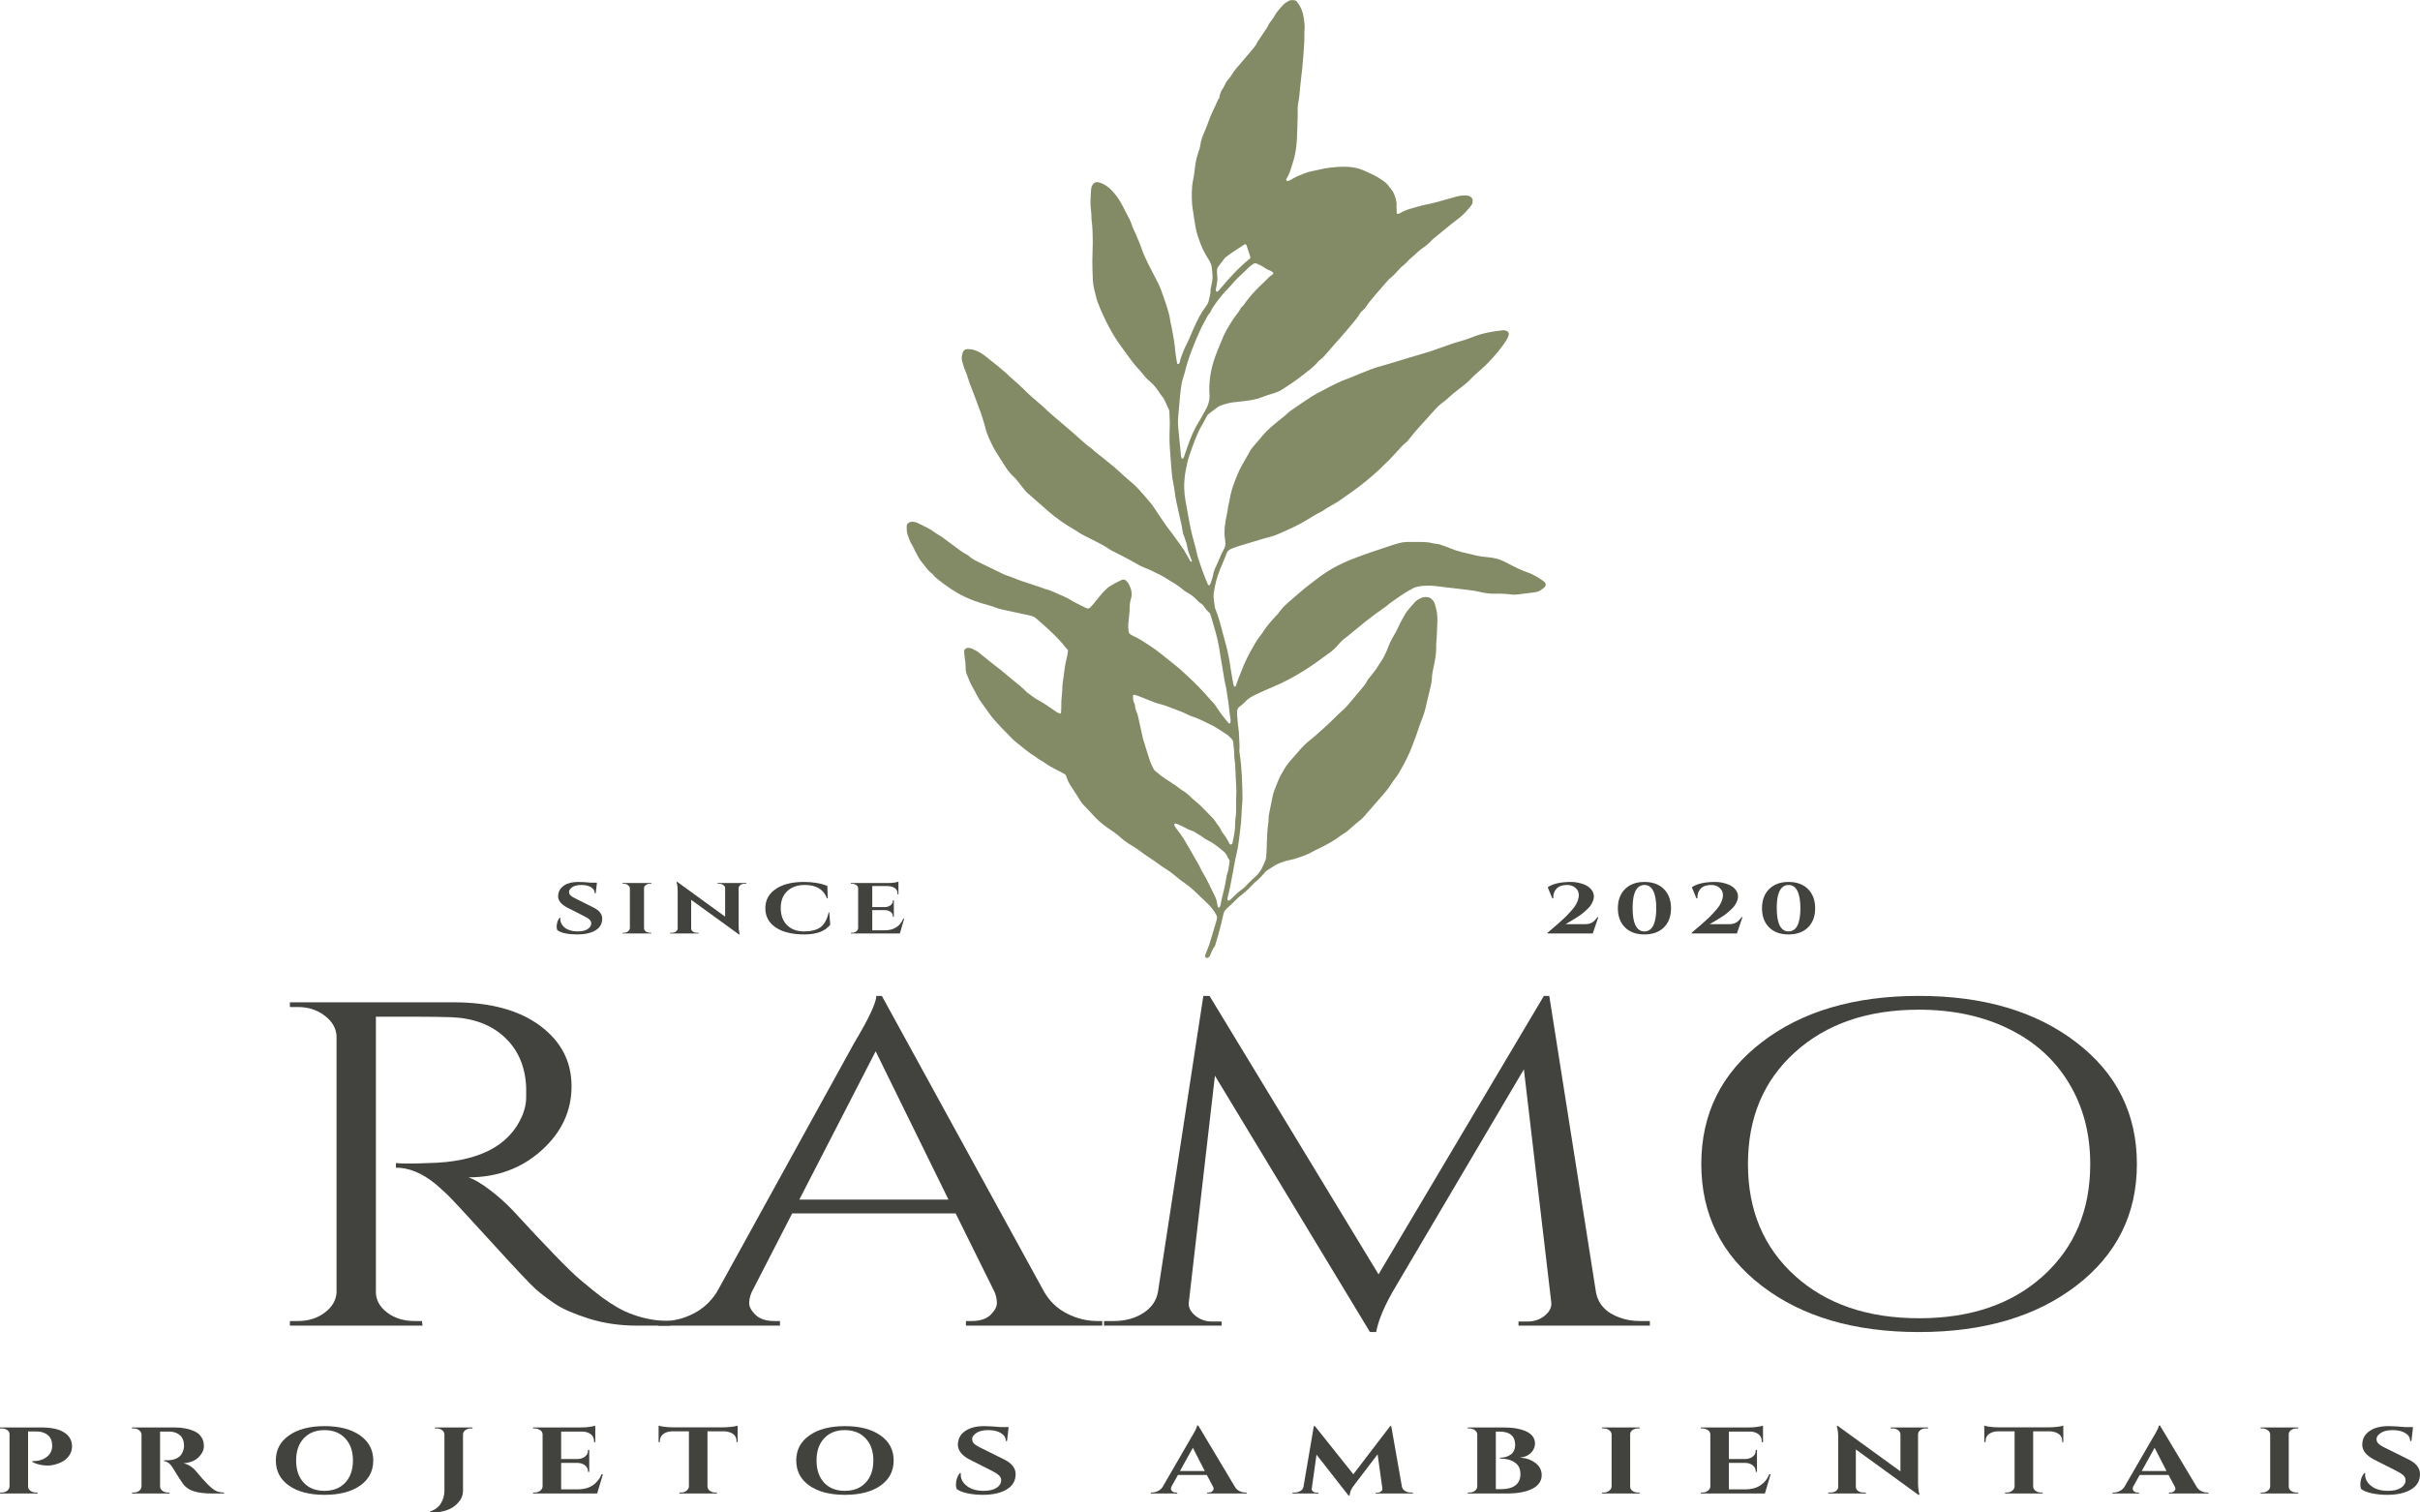 <svg width="320" height="200" viewBox="0 0 320 200" fill="none" xmlns="http://www.w3.org/2000/svg">
<path d="M54.846 134.442H49.705V170.829C49.705 171.897 50.198 172.809 51.195 173.564C52.186 174.312 53.403 174.684 54.846 174.684H55.79L55.874 175.292H38.332V174.684H39.382C40.766 174.684 41.947 174.316 42.928 173.58C43.919 172.845 44.444 171.949 44.501 170.893V137.001C44.444 135.945 43.919 135.046 42.928 134.298C41.947 133.542 40.766 133.162 39.382 133.162H38.332V132.538H59.966C64.818 132.538 68.632 133.57 71.401 135.625C74.182 137.685 75.577 140.356 75.577 143.639C75.577 146.914 74.255 149.741 71.611 152.116C68.967 154.495 65.746 155.683 61.959 155.683C62.767 155.97 63.722 156.538 64.813 157.378C65.904 158.21 66.874 159.073 67.729 159.969C72.33 164.971 75.325 168.054 76.71 169.214C78.095 170.378 79.081 171.173 79.669 171.597C80.256 172.025 80.891 172.441 81.578 172.845C82.276 173.253 82.974 173.576 83.676 173.82C85.229 174.396 86.887 174.684 88.649 174.684V175.292H84.243C81.945 175.292 79.805 174.98 77.822 174.348C75.85 173.72 74.365 173.069 73.374 172.397C72.393 171.725 71.538 171.077 70.814 170.446C70.1 169.806 68.112 167.694 64.855 164.112C61.592 160.529 59.698 158.49 59.168 157.986C58.633 157.474 58.077 156.974 57.49 156.482C55.769 155.099 54.054 154.403 52.349 154.403V153.795C52.779 153.839 53.34 153.859 54.028 153.859C54.725 153.859 55.586 153.839 56.608 153.795C63.223 153.679 67.383 151.564 69.093 147.445C69.413 146.638 69.576 145.874 69.576 145.158C69.576 144.446 69.576 143.987 69.576 143.783C69.46 141.056 68.527 138.856 66.764 137.193C65.002 135.521 62.631 134.626 59.651 134.506C58.361 134.466 56.761 134.442 54.846 134.442Z" fill="#42433E"/>
<path d="M145.123 174.684H145.753V175.292H127.728V174.684H128.463C129.58 174.684 130.42 174.412 130.981 173.868C131.537 173.317 131.82 172.793 131.82 172.301C131.82 171.813 131.715 171.321 131.505 170.829L126.365 160.449H104.752L99.381 170.893C99.171 171.385 99.066 171.865 99.066 172.333C99.066 172.805 99.344 173.317 99.905 173.868C100.461 174.412 101.301 174.684 102.423 174.684H103.137V175.292H87.043V174.684H87.756C89.099 174.684 90.405 174.36 91.68 173.708C92.965 173.061 94.009 172.101 94.806 170.829L112.915 137.977C114.887 134.682 115.873 132.586 115.873 131.691H116.608L138.073 170.829C138.813 172.101 139.825 173.061 141.116 173.708C142.401 174.36 143.738 174.684 145.123 174.684ZM105.696 158.626H125.42L115.789 139.016L105.696 158.626Z" fill="#42433E"/>
<path d="M216.886 174.684H218.166V175.292H200.792V174.748H201.988C202.896 174.748 203.672 174.476 204.317 173.932C204.957 173.381 205.225 172.773 205.115 172.109L201.506 141.399L184.677 169.918C183.177 172.405 182.275 174.476 181.971 176.14H181.152L160.652 142.247L157.211 172.109C157.095 172.773 157.363 173.381 158.008 173.932C158.648 174.476 159.398 174.748 160.253 174.748H161.533V175.292H145.985V174.684H147.265C148.76 174.684 150.056 174.34 151.147 173.644C152.248 172.953 152.909 172.013 153.119 170.829L159.12 131.691H159.938L182.285 168.51L204.149 131.691H204.863L211.032 170.829C211.31 172.461 212.38 173.604 214.242 174.252C215.04 174.54 215.921 174.684 216.886 174.684Z" fill="#42433E"/>
<path d="M232.94 137.833C238.254 133.738 245.183 131.691 253.734 131.691C262.279 131.691 269.219 133.738 274.549 137.833C279.889 141.919 282.564 147.281 282.564 153.923C282.564 160.557 279.889 165.919 274.549 170.014C269.219 174.1 262.279 176.14 253.734 176.14C245.183 176.14 238.254 174.1 232.94 170.014C227.621 165.919 224.966 160.557 224.966 153.923C224.966 147.281 227.621 141.919 232.94 137.833ZM237.346 168.702C241.485 172.445 246.962 174.316 253.776 174.316C260.585 174.316 266.056 172.445 270.184 168.702C274.323 164.951 276.395 160.025 276.395 153.923C276.395 149.893 275.456 146.334 273.584 143.239C271.721 140.136 269.072 137.745 265.631 136.057C262.19 134.362 258.224 133.514 253.734 133.514C246.946 133.514 241.485 135.394 237.346 139.144C233.202 142.887 231.135 147.813 231.135 153.923C231.135 160.025 233.202 164.951 237.346 168.702Z" fill="#42433E"/>
<path d="M9.526 191.251C9.526 191.635 9.427 191.999 9.232 192.339C8.855 192.99 8.168 193.438 7.176 193.682C6.882 193.758 6.61 193.794 6.358 193.794C5.571 193.794 4.879 193.642 4.281 193.33V193.202C5.088 193.226 5.749 193.022 6.253 192.595C6.683 192.235 6.903 191.759 6.903 191.171C6.903 190.563 6.715 190.099 6.337 189.779C5.959 189.452 5.445 189.284 4.805 189.284H3.714V196.577C3.714 196.793 3.819 196.977 4.029 197.137C4.239 197.289 4.48 197.361 4.763 197.361H4.973V197.489H0V197.361H0.21C0.504 197.361 0.745 197.289 0.944 197.137C1.138 196.977 1.243 196.793 1.259 196.577V189.604C1.259 189.404 1.154 189.232 0.944 189.092C0.745 188.956 0.504 188.884 0.21 188.884H0V188.756H5.477C6.804 188.756 7.806 188.976 8.477 189.412C9.175 189.859 9.526 190.475 9.526 191.251Z" fill="#42433E"/>
<path d="M21.922 189.3H21.209C21.193 189.3 21.177 189.3 21.167 189.3V196.577C21.177 196.793 21.282 196.977 21.482 197.137C21.691 197.289 21.933 197.361 22.216 197.361H22.426V197.489H17.453V197.361H17.663C18.051 197.361 18.355 197.233 18.565 196.977C18.649 196.861 18.696 196.733 18.712 196.593V189.668C18.696 189.456 18.591 189.276 18.397 189.124C18.198 188.964 17.956 188.884 17.663 188.884H17.453V188.756H23.076C24.125 188.756 25.017 188.932 25.762 189.284C26.124 189.456 26.413 189.7 26.622 190.019C26.843 190.331 26.958 190.735 26.958 191.235C26.958 191.739 26.727 192.223 26.266 192.69C25.814 193.15 25.154 193.418 24.272 193.49C24.912 193.642 25.474 194.002 25.951 194.578C27.126 196.017 27.997 196.877 28.574 197.153C28.852 197.281 29.203 197.353 29.623 197.361V197.489H28.028C27.073 197.489 26.287 197.393 25.657 197.201C25.028 197.009 24.535 196.673 24.188 196.193C23.979 195.917 23.522 195.21 22.825 194.066C22.515 193.554 22.142 193.274 21.712 193.218V193.09H22.216C22.704 193.09 23.139 192.978 23.517 192.754C23.895 192.531 24.146 192.171 24.272 191.667C24.314 191.487 24.335 191.347 24.335 191.251C24.335 190.571 24.152 190.079 23.79 189.779C23.438 189.472 22.977 189.312 22.405 189.3C22.305 189.3 22.142 189.3 21.922 189.3Z" fill="#42433E"/>
<path d="M38.215 189.811C39.374 188.992 40.943 188.58 42.915 188.58C44.888 188.58 46.451 188.992 47.615 189.811C48.775 190.623 49.357 191.727 49.357 193.122C49.357 194.522 48.775 195.63 47.615 196.449C46.451 197.261 44.888 197.665 42.915 197.665C40.943 197.665 39.374 197.261 38.215 196.449C37.05 195.63 36.474 194.522 36.474 193.122C36.474 191.727 37.05 190.623 38.215 189.811ZM40.166 196.065C40.838 196.781 41.745 197.137 42.894 197.137C44.054 197.137 44.972 196.781 45.643 196.065C46.325 195.342 46.671 194.362 46.671 193.122C46.671 191.887 46.325 190.911 45.643 190.195C44.972 189.472 44.054 189.108 42.894 189.108C41.745 189.108 40.838 189.472 40.166 190.195C39.495 190.911 39.159 191.887 39.159 193.122C39.159 194.362 39.495 195.342 40.166 196.065Z" fill="#42433E"/>
<path d="M62.272 188.884C61.879 188.884 61.58 189.012 61.37 189.268C61.27 189.388 61.223 189.52 61.223 189.668V197.121C61.223 197.705 61.013 198.229 60.594 198.688C60.184 199.156 59.681 199.492 59.083 199.696C58.48 199.896 57.876 200 57.278 200C57.137 200 56.995 199.992 56.859 199.984V199.872C57.514 199.656 57.997 199.296 58.307 198.784C58.611 198.281 58.768 197.713 58.768 197.073V189.668C58.752 189.36 58.579 189.132 58.244 188.98C58.076 188.916 57.897 188.884 57.719 188.884H57.509V188.756H62.482V188.884H62.272Z" fill="#42433E"/>
<path d="M70.699 197.361C70.977 197.361 71.213 197.289 71.412 197.137C71.622 196.977 71.733 196.793 71.748 196.577V189.636C71.717 189.412 71.633 189.252 71.496 189.156C71.229 188.976 70.961 188.884 70.699 188.884H70.489V188.756H76.742C77.288 188.756 77.734 188.724 78.085 188.66C78.431 188.596 78.641 188.556 78.715 188.532V190.707H78.547V190.563C78.547 190.051 78.295 189.684 77.791 189.46C77.55 189.356 77.272 189.3 76.952 189.3H74.203V192.93H76.365C76.768 192.922 77.099 192.814 77.351 192.611C77.613 192.411 77.749 192.155 77.749 191.843V191.731H77.917V194.626H77.749V194.514C77.749 194.218 77.613 193.966 77.351 193.762C77.099 193.562 76.774 193.454 76.385 193.442H74.203V196.945H76.344C77.141 196.945 77.802 196.777 78.337 196.433C78.882 196.081 79.286 195.586 79.554 194.946H79.722L78.966 197.489H70.489V197.361H70.699Z" fill="#42433E"/>
<path d="M93.551 189.268V196.593C93.561 196.809 93.666 196.989 93.865 197.137C94.075 197.289 94.317 197.361 94.6 197.361H94.789L94.81 197.489H89.837V197.361H90.047C90.325 197.361 90.561 197.289 90.76 197.137C90.954 196.989 91.064 196.813 91.096 196.609V189.268H88.893C88.389 189.28 87.99 189.404 87.697 189.636C87.403 189.859 87.256 190.163 87.256 190.547V190.691H87.088V188.516C87.534 188.656 88.179 188.732 89.019 188.74H95.607C95.943 188.74 96.305 188.72 96.698 188.676C97.102 188.624 97.38 188.572 97.538 188.516V190.691H97.391V190.547C97.391 190.027 97.128 189.66 96.614 189.444C96.373 189.34 96.09 189.28 95.754 189.268H93.551Z" fill="#42433E"/>
<path d="M107.029 189.811C108.188 188.992 109.757 188.58 111.729 188.58C113.702 188.58 115.265 188.992 116.429 189.811C117.589 190.623 118.171 191.727 118.171 193.122C118.171 194.522 117.589 195.63 116.429 196.449C115.265 197.261 113.702 197.665 111.729 197.665C109.757 197.665 108.188 197.261 107.029 196.449C105.865 195.63 105.288 194.522 105.288 193.122C105.288 191.727 105.865 190.623 107.029 189.811ZM108.98 196.065C109.652 196.781 110.559 197.137 111.708 197.137C112.868 197.137 113.786 196.781 114.457 196.065C115.139 195.342 115.485 194.362 115.485 193.122C115.485 191.887 115.139 190.911 114.457 190.195C113.786 189.472 112.868 189.108 111.708 189.108C110.559 189.108 109.652 189.472 108.98 190.195C108.309 190.911 107.973 191.887 107.973 193.122C107.973 194.362 108.309 195.342 108.98 196.065Z" fill="#42433E"/>
<path d="M126.407 196.321C126.407 195.725 126.575 195.218 126.911 194.802H127.058C127.042 194.866 127.037 194.93 127.037 194.994C127.037 195.57 127.309 196.073 127.855 196.497C128.401 196.925 129.14 197.137 130.079 197.137C130.803 197.137 131.37 197.005 131.779 196.737C132.183 196.473 132.387 196.137 132.387 195.729C132.387 195.486 132.288 195.274 132.094 195.09C131.894 194.898 131.558 194.686 131.086 194.45L128.233 193.01C127.184 192.467 126.659 191.803 126.659 191.011C126.659 190.927 126.664 190.847 126.68 190.771C126.748 190.111 127.084 189.584 127.687 189.188C128.301 188.784 129.114 188.58 130.121 188.58C130.719 188.58 131.464 188.624 132.345 188.708H133.373L133.164 190.547H132.996C132.996 190.111 132.786 189.763 132.366 189.508C131.947 189.244 131.385 189.108 130.688 189.108C129.848 189.108 129.229 189.308 128.841 189.7C128.642 189.891 128.547 190.083 128.547 190.275C128.547 190.467 128.595 190.635 128.694 190.771C128.846 190.987 129.182 191.215 129.701 191.459L132.828 193.01C133.804 193.502 134.297 194.142 134.297 194.93C134.297 195.817 133.898 196.493 133.101 196.961C132.314 197.433 131.265 197.665 129.953 197.665C129.208 197.665 128.526 197.593 127.897 197.457C127.278 197.321 126.816 197.133 126.512 196.897C126.439 196.749 126.407 196.557 126.407 196.321Z" fill="#42433E"/>
<path d="M164.7 197.361H164.847V197.489H159.622V197.361H159.769C160.005 197.361 160.178 197.309 160.293 197.201C160.419 197.085 160.482 196.977 160.482 196.881C160.482 196.777 160.451 196.673 160.398 196.577L159.58 195.042H155.761L154.901 196.577C154.859 196.685 154.838 196.785 154.838 196.881C154.838 196.977 154.89 197.085 155.006 197.201C155.131 197.309 155.31 197.361 155.551 197.361H155.677V197.489H152.173V197.361H152.32C152.572 197.361 152.823 197.305 153.075 197.185C153.327 197.069 153.537 196.897 153.705 196.673L157.482 190.147C157.996 189.316 158.268 188.768 158.3 188.5H158.447L163.315 196.641C163.467 196.889 163.672 197.069 163.923 197.185C164.175 197.305 164.432 197.361 164.7 197.361ZM156.034 194.514H159.307L157.733 191.443L156.034 194.514Z" fill="#42433E"/>
<path d="M186.571 197.361H186.823V197.489H181.913V197.377H182.164C182.343 197.369 182.5 197.309 182.626 197.201C182.762 197.097 182.82 196.973 182.794 196.833L182.164 192.307L179.08 196.353C178.671 196.865 178.471 197.329 178.471 197.745H178.304L174.086 192.355L173.456 196.833C173.425 196.973 173.477 197.101 173.603 197.217C173.74 197.325 173.902 197.377 174.086 197.377H174.338V197.489H170.918V197.361H171.169C171.474 197.361 171.741 197.293 171.967 197.153C172.187 197.017 172.323 196.825 172.365 196.577L173.729 188.58H173.876L178.954 194.946L183.822 188.58H183.969L185.375 196.577C185.427 196.825 185.569 197.017 185.794 197.153C186.015 197.293 186.277 197.361 186.571 197.361Z" fill="#42433E"/>
<path d="M199.244 197.489H194.082V197.361H194.292C194.68 197.361 194.984 197.233 195.194 196.977C195.278 196.861 195.325 196.733 195.341 196.593V189.652C195.325 189.44 195.215 189.26 195.005 189.108C194.806 188.96 194.57 188.884 194.292 188.884H194.082V188.756H198.824C200.083 188.756 201.08 188.932 201.825 189.284C202.58 189.636 202.963 190.171 202.979 190.883C202.963 191.259 202.858 191.579 202.664 191.843C202.312 192.367 201.746 192.667 200.964 192.738C201.804 192.794 202.496 193.034 203.042 193.458C203.587 193.874 203.86 194.41 203.86 195.058C203.86 195.837 203.446 196.441 202.622 196.865C201.793 197.281 200.671 197.489 199.244 197.489ZM200.356 191.059C200.34 189.887 199.642 189.3 198.257 189.3H197.796V196.913H198.551C198.551 196.913 198.557 196.913 198.572 196.913C199.328 196.913 199.926 196.749 200.377 196.417C200.823 196.089 201.048 195.582 201.048 194.898C201.048 194.218 200.796 193.71 200.293 193.378C199.789 193.038 199.139 192.866 198.341 192.866V192.754C198.913 192.754 199.391 192.619 199.768 192.339C200.146 192.063 200.34 191.635 200.356 191.059Z" fill="#42433E"/>
<path d="M212.055 197.361C212.333 197.361 212.569 197.289 212.769 197.137C212.979 196.977 213.089 196.793 213.104 196.577V189.652C213.089 189.44 212.979 189.26 212.769 189.108C212.569 188.96 212.333 188.884 212.055 188.884H211.845V188.756H216.818L216.797 188.884H216.609C216.315 188.884 216.063 188.96 215.853 189.108C215.654 189.26 215.559 189.44 215.559 189.652V196.577C215.559 196.793 215.654 196.977 215.853 197.137C216.063 197.289 216.315 197.361 216.609 197.361H216.797L216.818 197.489H211.845V197.361H212.055Z" fill="#42433E"/>
<path d="M225.11 197.361C225.388 197.361 225.624 197.289 225.823 197.137C226.033 196.977 226.143 196.793 226.159 196.577V189.636C226.127 189.412 226.043 189.252 225.907 189.156C225.639 188.976 225.372 188.884 225.11 188.884H224.9V188.756H231.153C231.698 188.756 232.144 188.724 232.495 188.66C232.842 188.596 233.052 188.556 233.125 188.532V190.707H232.957V190.563C232.957 190.051 232.705 189.684 232.202 189.46C231.96 189.356 231.682 189.3 231.362 189.3H228.614V192.93H230.775C231.179 192.922 231.509 192.814 231.761 192.611C232.023 192.411 232.16 192.155 232.16 191.843V191.731H232.328V194.626H232.16V194.514C232.16 194.218 232.023 193.966 231.761 193.762C231.509 193.562 231.184 193.454 230.796 193.442H228.614V196.945H230.754C231.551 196.945 232.212 196.777 232.747 196.433C233.293 196.081 233.697 195.586 233.964 194.946H234.132L233.377 197.489H224.9V197.361H225.11Z" fill="#42433E"/>
<path d="M254.634 188.884C254.256 188.884 253.968 189.008 253.774 189.252C253.69 189.36 253.637 189.488 253.627 189.636V196.065C253.627 196.621 253.674 197.089 253.774 197.473L253.816 197.665H253.669L245.401 191.667V196.609C245.401 196.825 245.496 197.005 245.695 197.153C245.889 197.293 246.125 197.361 246.409 197.361H246.723V197.489H241.75V197.361H242.044C242.338 197.361 242.579 197.293 242.779 197.153C242.973 197.005 243.072 196.825 243.072 196.609V190.131C243.072 189.58 243.02 189.12 242.925 188.756L242.883 188.564H243.03L251.298 194.562V189.636C251.282 189.424 251.177 189.248 250.983 189.108C250.784 188.96 250.553 188.884 250.29 188.884H249.997V188.756H254.949V188.884H254.634Z" fill="#42433E"/>
<path d="M268.848 189.268V196.593C268.859 196.809 268.964 196.989 269.163 197.137C269.373 197.289 269.614 197.361 269.897 197.361H270.086L270.107 197.489H265.134V197.361H265.344C265.622 197.361 265.858 197.289 266.057 197.137C266.251 196.989 266.362 196.813 266.393 196.609V189.268H264.19C263.686 189.28 263.288 189.404 262.994 189.636C262.7 189.859 262.553 190.163 262.553 190.547V190.691H262.385V188.516C262.831 188.656 263.477 188.732 264.316 188.74H270.904C271.24 188.74 271.602 188.72 271.996 188.676C272.399 188.624 272.677 188.572 272.835 188.516V190.691H272.688V190.547C272.688 190.027 272.426 189.66 271.912 189.444C271.67 189.34 271.387 189.28 271.051 189.268H268.848Z" fill="#42433E"/>
<path d="M291.873 197.361H292.02V197.489H286.796V197.361H286.942C287.178 197.361 287.352 197.309 287.467 197.201C287.593 197.085 287.656 196.977 287.656 196.881C287.656 196.777 287.624 196.673 287.572 196.577L286.754 195.042H282.935L282.074 196.577C282.032 196.685 282.011 196.785 282.011 196.881C282.011 196.977 282.064 197.085 282.179 197.201C282.305 197.309 282.483 197.361 282.725 197.361H282.851V197.489H279.347V197.361H279.493C279.745 197.361 279.997 197.305 280.249 197.185C280.501 197.069 280.71 196.897 280.878 196.673L284.655 190.147C285.169 189.316 285.442 188.768 285.474 188.5H285.62L290.488 196.641C290.641 196.889 290.845 197.069 291.097 197.185C291.349 197.305 291.606 197.361 291.873 197.361ZM283.207 194.514H286.481L284.907 191.443L283.207 194.514Z" fill="#42433E"/>
<path d="M299.14 197.361C299.418 197.361 299.654 197.289 299.853 197.137C300.063 196.977 300.173 196.793 300.189 196.577V189.652C300.173 189.44 300.063 189.26 299.853 189.108C299.654 188.96 299.418 188.884 299.14 188.884H298.93V188.756H303.903L303.882 188.884H303.693C303.399 188.884 303.147 188.96 302.938 189.108C302.738 189.26 302.644 189.44 302.644 189.652V196.577C302.644 196.793 302.738 196.977 302.938 197.137C303.147 197.289 303.399 197.361 303.693 197.361H303.882L303.903 197.489H298.93V197.361H299.14Z" fill="#42433E"/>
<path d="M312.11 196.321C312.11 195.725 312.278 195.218 312.614 194.802H312.761C312.745 194.866 312.74 194.93 312.74 194.994C312.74 195.57 313.013 196.073 313.558 196.497C314.104 196.925 314.843 197.137 315.782 197.137C316.506 197.137 317.073 197.005 317.482 196.737C317.886 196.473 318.091 196.137 318.091 195.729C318.091 195.486 317.991 195.274 317.797 195.09C317.597 194.898 317.262 194.686 316.79 194.45L313.936 193.01C312.887 192.467 312.362 191.803 312.362 191.011C312.362 190.927 312.367 190.847 312.383 190.771C312.451 190.111 312.787 189.584 313.39 189.188C314.004 188.784 314.817 188.58 315.824 188.58C316.422 188.58 317.167 188.624 318.049 188.708H319.077L318.867 190.547H318.699C318.699 190.111 318.489 189.763 318.07 189.508C317.65 189.244 317.089 189.108 316.391 189.108C315.552 189.108 314.933 189.308 314.544 189.7C314.345 189.891 314.251 190.083 314.251 190.275C314.251 190.467 314.298 190.635 314.398 190.771C314.55 190.987 314.885 191.215 315.405 191.459L318.531 193.01C319.507 193.502 320 194.142 320 194.93C320 195.817 319.601 196.493 318.804 196.961C318.017 197.433 316.968 197.665 315.657 197.665C314.912 197.665 314.23 197.593 313.6 197.457C312.981 197.321 312.52 197.133 312.215 196.897C312.142 196.749 312.11 196.557 312.11 196.321Z" fill="#42433E"/>
<path d="M73.608 122.555C73.608 122.099 73.733 121.703 73.985 121.371H74.111C74.095 121.427 74.09 121.479 74.09 121.531C74.09 121.971 74.289 122.355 74.699 122.683C75.118 123.003 75.685 123.163 76.398 123.163C76.954 123.163 77.39 123.063 77.699 122.859C78.019 122.659 78.182 122.403 78.182 122.091C78.182 121.911 78.103 121.747 77.951 121.595C77.794 121.447 77.537 121.287 77.175 121.115L75.013 120.012C74.2 119.596 73.796 119.092 73.796 118.492C73.796 118.428 73.802 118.364 73.817 118.3C73.87 117.801 74.132 117.397 74.594 117.085C75.055 116.777 75.669 116.621 76.44 116.621C76.902 116.621 77.468 116.653 78.14 116.717H78.937L78.769 118.124H78.643C78.643 117.797 78.481 117.529 78.161 117.325C77.836 117.125 77.411 117.021 76.881 117.021C76.22 117.021 75.753 117.177 75.475 117.485C75.318 117.637 75.244 117.785 75.244 117.933C75.244 118.072 75.276 118.196 75.349 118.3C75.475 118.46 75.732 118.636 76.125 118.828L78.496 120.012C79.252 120.388 79.63 120.875 79.63 121.483C79.63 122.155 79.325 122.675 78.727 123.035C78.124 123.387 77.322 123.563 76.314 123.563C75.753 123.563 75.228 123.515 74.741 123.419C74.263 123.315 73.912 123.171 73.691 122.987C73.634 122.871 73.608 122.727 73.608 122.555Z" fill="#42433E"/>
<path d="M82.494 123.339C82.704 123.339 82.882 123.283 83.039 123.163C83.192 123.047 83.275 122.903 83.291 122.731V117.453C83.275 117.285 83.192 117.145 83.039 117.037C82.882 116.921 82.704 116.861 82.494 116.861H82.326V116.765H86.124V116.861H85.956C85.746 116.861 85.557 116.921 85.389 117.037C85.232 117.145 85.159 117.285 85.159 117.453V122.731C85.159 122.903 85.232 123.047 85.389 123.163C85.557 123.283 85.746 123.339 85.956 123.339H86.124V123.435H82.326V123.339H82.494Z" fill="#42433E"/>
<path d="M98.445 116.861C98.151 116.861 97.925 116.957 97.773 117.149C97.716 117.225 97.679 117.321 97.668 117.437V122.347C97.668 122.775 97.7 123.131 97.773 123.419L97.815 123.563H97.71L91.394 118.988V122.763C91.394 122.923 91.463 123.063 91.604 123.179C91.756 123.287 91.94 123.339 92.15 123.339H92.381V123.435H88.604V123.339H88.835C89.044 123.339 89.223 123.287 89.38 123.179C89.532 123.063 89.611 122.923 89.611 122.763V117.805C89.611 117.389 89.569 117.045 89.485 116.765L89.464 116.621H89.569L95.885 121.211V117.437C95.885 117.277 95.806 117.145 95.654 117.037C95.497 116.921 95.318 116.861 95.109 116.861H94.899V116.765H98.676V116.861H98.445Z" fill="#42433E"/>
<path d="M106.364 123.563C104.754 123.563 103.489 123.255 102.566 122.635C101.653 122.019 101.202 121.175 101.202 120.108C101.202 119.032 101.653 118.184 102.566 117.565C103.474 116.937 104.717 116.621 106.301 116.621C107.502 116.621 108.536 116.797 109.407 117.149L109.448 118.78H109.344C108.908 117.609 107.938 117.021 106.427 117.021C105.446 117.021 104.67 117.293 104.098 117.837C103.521 118.38 103.238 119.128 103.238 120.076C103.238 121.015 103.51 121.763 104.056 122.315C104.601 122.871 105.341 123.155 106.28 123.163C107.245 123.163 107.98 122.983 108.483 122.619C108.997 122.235 109.365 121.579 109.574 120.652H109.658L109.784 122.283C109.113 123.139 107.969 123.563 106.364 123.563Z" fill="#42433E"/>
<path d="M112.676 123.339C112.886 123.339 113.064 123.283 113.221 123.163C113.374 123.047 113.458 122.903 113.473 122.731V117.437C113.458 117.269 113.395 117.145 113.284 117.069C113.085 116.933 112.886 116.861 112.676 116.861H112.508V116.765H117.292C117.712 116.765 118.053 116.745 118.32 116.701C118.583 116.649 118.745 116.613 118.803 116.589V118.252H118.677V118.14C118.677 117.749 118.478 117.469 118.089 117.309C117.906 117.225 117.691 117.177 117.439 117.165H115.341V119.948H116.998C117.303 119.94 117.554 119.86 117.754 119.708C117.964 119.548 118.068 119.356 118.068 119.132V119.036H118.194V121.243H118.068V121.163C118.068 120.932 117.969 120.74 117.775 120.588C117.575 120.428 117.324 120.348 117.019 120.348H115.341V123.019H116.977C117.591 123.019 118.1 122.887 118.509 122.619C118.929 122.355 119.233 121.975 119.432 121.483H119.558L118.992 123.435H112.508V123.339H112.676Z" fill="#42433E"/>
<path d="M207.74 116.621C208.228 116.621 208.716 116.701 209.209 116.861C209.697 117.013 210.075 117.237 210.342 117.533C210.62 117.821 210.762 118.164 210.762 118.556C210.762 118.888 210.626 119.26 210.363 119.676C210.222 119.912 209.891 120.248 209.377 120.684C209.068 120.951 208.606 121.267 207.992 121.627C207.389 121.991 207.069 122.183 207.027 122.203H209.608C209.97 122.203 210.269 122.135 210.51 121.995C210.762 121.847 210.998 121.607 211.223 121.275H211.349L210.615 123.435H204.635V123.339C204.745 123.243 204.955 123.063 205.264 122.795C205.584 122.519 205.82 122.315 205.978 122.187C206.146 122.051 206.366 121.847 206.649 121.579C206.943 121.315 207.163 121.095 207.321 120.923C207.489 120.756 207.677 120.548 207.887 120.3C208.097 120.056 208.254 119.836 208.37 119.644C208.632 119.188 208.769 118.76 208.769 118.364C208.769 117.972 208.622 117.653 208.328 117.405C208.045 117.149 207.677 117.021 207.216 117.021C206.597 117.021 206.135 117.181 205.831 117.501C205.521 117.813 205.375 118.244 205.39 118.796H205.264L204.656 117.325C205.327 116.857 206.355 116.621 207.74 116.621Z" fill="#42433E"/>
<path d="M214.877 117.565C215.507 116.937 216.357 116.621 217.437 116.621C218.528 116.621 219.389 116.937 220.018 117.565C220.648 118.196 220.962 119.044 220.962 120.108C220.962 121.163 220.648 122.007 220.018 122.635C219.389 123.255 218.528 123.563 217.437 123.563C216.357 123.563 215.507 123.255 214.877 122.635C214.248 122.007 213.933 121.163 213.933 120.108C213.933 119.044 214.248 118.196 214.877 117.565ZM217.458 117.021C216.755 117.021 216.288 117.481 216.052 118.396C215.937 118.856 215.884 119.42 215.884 120.092C215.884 121.107 216.016 121.875 216.283 122.395C216.545 122.907 216.934 123.163 217.437 123.163C217.951 123.163 218.345 122.907 218.612 122.395C218.874 121.875 219.011 121.111 219.011 120.108C219.011 119.096 218.874 118.328 218.612 117.805C218.345 117.285 217.962 117.021 217.458 117.021Z" fill="#42433E"/>
<path d="M226.799 116.621C227.287 116.621 227.775 116.701 228.268 116.861C228.756 117.013 229.134 117.237 229.401 117.533C229.679 117.821 229.821 118.164 229.821 118.556C229.821 118.888 229.685 119.26 229.422 119.676C229.281 119.912 228.95 120.248 228.436 120.684C228.127 120.951 227.665 121.267 227.051 121.627C226.448 121.991 226.128 122.183 226.086 122.203H228.667C229.029 122.203 229.328 122.135 229.569 121.995C229.821 121.847 230.057 121.607 230.283 121.275H230.408L229.674 123.435H223.694V123.339C223.804 123.243 224.014 123.063 224.323 122.795C224.643 122.519 224.879 122.315 225.037 122.187C225.205 122.051 225.425 121.847 225.708 121.579C226.002 121.315 226.222 121.095 226.38 120.923C226.548 120.756 226.736 120.548 226.946 120.3C227.156 120.056 227.313 119.836 227.429 119.644C227.691 119.188 227.828 118.76 227.828 118.364C227.828 117.972 227.681 117.653 227.387 117.405C227.104 117.149 226.736 117.021 226.275 117.021C225.656 117.021 225.194 117.181 224.89 117.501C224.58 117.813 224.434 118.244 224.449 118.796H224.323L223.715 117.325C224.386 116.857 225.415 116.621 226.799 116.621Z" fill="#42433E"/>
<path d="M233.936 117.565C234.566 116.937 235.416 116.621 236.496 116.621C237.587 116.621 238.448 116.937 239.077 117.565C239.707 118.196 240.021 119.044 240.021 120.108C240.021 121.163 239.707 122.007 239.077 122.635C238.448 123.255 237.587 123.563 236.496 123.563C235.416 123.563 234.566 123.255 233.936 122.635C233.307 122.007 232.992 121.163 232.992 120.108C232.992 119.044 233.307 118.196 233.936 117.565ZM236.517 117.021C235.814 117.021 235.347 117.481 235.111 118.396C234.996 118.856 234.943 119.42 234.943 120.092C234.943 121.107 235.075 121.875 235.342 122.395C235.604 122.907 235.993 123.163 236.496 123.163C237.01 123.163 237.404 122.907 237.671 122.395C237.934 121.875 238.07 121.111 238.07 120.108C238.07 119.096 237.934 118.328 237.671 117.805C237.404 117.285 237.021 117.021 236.517 117.021Z" fill="#42433E"/>
<path d="M141.227 85.975C141.107 85.839 141.023 85.755 140.949 85.663C139.869 84.275 138.489 83.064 137.109 81.852C136.858 81.616 136.538 81.46 136.155 81.384C135.982 81.352 135.814 81.308 135.646 81.272C134.633 81.052 133.616 80.84 132.603 80.616C132.194 80.532 131.806 80.416 131.428 80.264C131.213 80.172 130.988 80.101 130.757 80.041C130.122 79.877 129.508 79.689 128.905 79.473C128.428 79.297 127.971 79.101 127.525 78.889C126.261 78.293 125.191 77.521 124.158 76.722C123.885 76.51 123.623 76.298 123.429 76.038C123.402 75.99 123.366 75.946 123.313 75.906C122.668 75.466 122.348 74.858 121.881 74.326C121.514 73.899 121.309 73.411 121.047 72.943C120.884 72.647 120.779 72.331 120.591 72.047C120.323 71.635 120.187 71.192 120.029 70.756C119.882 70.34 119.877 69.912 119.903 69.484C119.919 69.2 120.334 68.964 120.727 68.996C120.942 69.008 121.136 69.06 121.32 69.144C122.117 69.54 122.946 69.896 123.623 70.412C123.974 70.676 124.399 70.868 124.74 71.144C125.149 71.472 125.606 71.771 126.025 72.091C126.592 72.531 127.164 72.967 127.824 73.327C127.914 73.367 127.992 73.419 128.066 73.479C128.48 73.891 129.057 74.155 129.619 74.43C130.678 74.958 131.748 75.47 132.818 75.986C132.85 76.002 132.876 76.014 132.908 76.026C133.663 76.25 134.35 76.578 135.09 76.83C136.113 77.182 137.162 77.486 138.164 77.869C138.814 78.009 139.365 78.297 139.947 78.549C140.493 78.789 141.044 79.009 141.542 79.317C142.14 79.689 142.806 79.993 143.446 80.32C143.535 80.365 143.625 80.4 143.724 80.436C143.866 80.484 143.992 80.464 144.102 80.38C144.212 80.272 144.322 80.168 144.417 80.057C144.758 79.653 145.104 79.249 145.419 78.833C145.67 78.509 145.954 78.201 146.263 77.913C146.368 77.805 146.489 77.705 146.615 77.617C147.15 77.266 147.722 76.958 148.33 76.69C148.556 76.594 148.744 76.622 148.897 76.778C149.017 76.91 149.159 77.034 149.238 77.182C149.563 77.809 149.773 78.461 149.558 79.141C149.437 79.529 149.379 79.925 149.379 80.329C149.369 80.968 149.29 81.608 149.222 82.248C149.169 82.676 149.18 83.1 149.248 83.527C149.269 83.695 149.369 83.831 149.552 83.931C149.631 83.983 149.72 84.027 149.809 84.071C150.575 84.407 151.231 84.859 151.902 85.287C152.548 85.699 153.151 86.142 153.723 86.614C154.294 87.086 154.882 87.546 155.464 88.01C155.7 88.206 155.947 88.398 156.167 88.606C156.728 89.118 157.29 89.629 157.83 90.157C158.265 90.577 158.68 91.009 159.089 91.445C159.593 91.989 160.086 92.54 160.574 93.096C160.705 93.256 160.815 93.42 160.92 93.592C161.376 94.284 161.885 94.956 162.441 95.607C162.488 95.667 162.551 95.679 162.63 95.647C162.661 95.635 162.677 95.615 162.688 95.587C162.703 95.459 162.745 95.323 162.724 95.195C162.577 94.292 162.514 93.384 162.368 92.484C162.263 91.793 162.179 91.101 162.016 90.417C161.859 89.729 161.78 89.037 161.654 88.35C161.486 87.422 161.345 86.49 161.193 85.563C160.972 84.207 160.526 82.884 160.154 81.556C160.122 81.448 160.091 81.348 160.049 81.244C160.017 81.168 159.991 81.076 159.923 81.024C159.404 80.656 159.283 80.077 158.711 79.733C158.496 79.605 158.349 79.409 158.176 79.241C157.825 78.905 157.447 78.589 156.975 78.345C156.592 78.145 156.324 77.861 155.994 77.621C155.716 77.413 155.427 77.222 155.123 77.042C154.557 76.726 154.053 76.346 153.466 76.05C152.731 75.682 152.002 75.31 151.215 75.014C150.906 74.89 150.612 74.742 150.344 74.574C149.704 74.195 149.033 73.855 148.367 73.503C148.021 73.319 147.664 73.147 147.318 72.967C147.108 72.871 146.908 72.763 146.72 72.639C145.754 71.963 144.616 71.48 143.551 70.912C143.179 70.716 142.785 70.532 142.465 70.28C142.334 70.188 142.198 70.108 142.051 70.032C140.818 69.32 139.685 68.525 138.662 67.641C137.713 66.821 136.768 65.993 135.829 65.162C135.693 65.038 135.572 64.906 135.467 64.766C135.179 64.402 134.901 64.03 134.602 63.666C134.424 63.434 134.23 63.214 134.009 63.006C133.448 62.511 133.081 61.935 132.713 61.359C132.394 60.851 132.084 60.343 131.754 59.84C131.381 59.264 131.103 58.656 130.82 58.052C130.589 57.548 130.405 57.032 130.274 56.509C130.033 55.561 129.729 54.629 129.361 53.706C129.278 53.502 129.215 53.294 129.136 53.09C128.884 52.418 128.648 51.746 128.375 51.082C128.244 50.779 128.134 50.471 128.045 50.159C127.929 49.739 127.777 49.327 127.599 48.919C127.431 48.543 127.342 48.143 127.226 47.752C127.111 47.352 127.19 46.956 127.321 46.564C127.342 46.512 127.368 46.464 127.405 46.416C127.504 46.256 127.672 46.172 127.908 46.168C128.344 46.152 128.748 46.228 129.12 46.396C129.556 46.576 129.939 46.804 130.279 47.08C131.114 47.764 132 48.411 132.792 49.127C132.839 49.167 132.902 49.199 132.944 49.239C133.731 50.031 134.644 50.735 135.426 51.53C136.055 52.17 136.758 52.77 137.466 53.366C137.582 53.462 137.707 53.558 137.818 53.662C138.73 54.577 139.779 55.409 140.771 56.273C141.584 56.976 142.413 57.664 143.189 58.392C143.472 58.66 143.803 58.904 144.118 59.156C144.191 59.212 144.291 59.252 144.354 59.316C144.857 59.831 145.503 60.251 146.064 60.727C146.436 61.047 146.835 61.351 147.218 61.663C147.386 61.799 147.548 61.939 147.701 62.083C148.351 62.682 149.001 63.278 149.689 63.85C149.998 64.106 150.281 64.378 150.538 64.662C151.115 65.302 151.682 65.941 152.217 66.601C152.532 66.985 152.778 67.405 153.051 67.805C153.576 68.564 154.058 69.34 154.635 70.072C155.265 70.876 155.821 71.711 156.419 72.523C156.54 72.687 156.644 72.855 156.734 73.031C156.954 73.423 157.18 73.815 157.4 74.207C157.437 74.275 157.494 74.294 157.562 74.255C157.594 74.235 157.604 74.211 157.604 74.183C157.473 73.823 157.347 73.463 157.206 73.107C157.122 72.899 157.064 72.691 157.027 72.479C156.954 72.027 156.828 71.584 156.655 71.144C156.503 70.764 156.366 70.376 156.335 69.972C156.319 69.836 156.298 69.704 156.267 69.572C156.041 68.544 155.8 67.521 155.585 66.489C155.469 65.961 155.37 65.434 155.317 64.902C155.275 64.502 155.186 64.102 155.113 63.71C155.039 63.366 154.987 63.022 154.961 62.675C154.945 62.355 154.908 62.035 154.877 61.715C154.793 60.891 154.761 60.063 154.693 59.236C154.599 58.136 154.662 57.044 154.683 55.949C154.688 55.469 154.63 54.985 154.635 54.505C154.641 54.397 154.62 54.293 154.572 54.189C154.263 53.57 154.09 52.902 153.602 52.334C153.466 52.178 153.376 52.002 153.261 51.838C152.92 51.338 152.553 50.85 152.044 50.435C151.666 50.115 151.341 49.771 151.068 49.391C150.864 49.115 150.596 48.863 150.36 48.595C149.788 47.952 149.306 47.272 148.818 46.588C148.629 46.332 148.44 46.076 148.251 45.816C147.638 44.977 147.097 44.109 146.63 43.213C146.074 42.169 145.592 41.11 145.172 40.03C145.093 39.826 145.03 39.622 144.978 39.41C144.894 39.042 144.794 38.675 144.7 38.307C144.579 37.807 144.511 37.303 144.501 36.795C144.464 36.02 144.438 35.244 144.443 34.472C144.443 33.72 144.495 32.973 144.495 32.225C144.495 31.181 144.485 30.142 144.343 29.102C144.317 28.918 144.328 28.726 144.317 28.542C144.312 28.354 144.312 28.166 144.28 27.982C144.139 27.047 144.202 26.115 144.27 25.179C144.275 25.019 144.301 24.859 144.343 24.703C144.39 24.572 144.453 24.451 144.543 24.336C144.71 24.12 144.957 24.044 145.272 24.112C145.44 24.152 145.602 24.204 145.754 24.272C146.237 24.5 146.641 24.791 146.977 25.139C147.538 25.727 147.989 26.359 148.341 27.031C148.655 27.654 148.996 28.274 149.311 28.898C149.437 29.146 149.547 29.398 149.636 29.658C149.741 29.998 149.878 30.329 150.045 30.653C150.177 30.897 150.266 31.157 150.376 31.413C150.565 31.869 150.775 32.325 150.927 32.793C151.173 33.544 151.519 34.272 151.881 34.996C152.291 35.82 152.731 36.635 153.151 37.459C153.298 37.759 153.429 38.067 153.544 38.375C153.78 39.019 154.006 39.662 154.221 40.31C154.462 41.066 154.683 41.822 154.777 42.597C154.803 42.781 154.871 42.965 154.903 43.149C155.097 44.209 155.317 45.264 155.396 46.332C155.443 46.92 155.564 47.5 155.658 48.084C155.658 48.103 155.706 48.139 155.721 48.139C155.784 48.127 155.842 48.111 155.894 48.087C155.921 48.072 155.942 48.047 155.952 48.023C155.968 47.999 155.984 47.971 155.989 47.947C156.094 47.332 156.372 46.752 156.597 46.164C156.697 45.908 156.839 45.66 156.959 45.412C157.006 45.312 157.064 45.212 157.106 45.112C157.347 44.553 157.578 43.993 157.83 43.437C158.082 42.881 158.334 42.325 158.633 41.782C158.895 41.318 159.204 40.866 159.524 40.418C159.682 40.21 159.787 39.986 159.839 39.746C159.934 39.275 160.101 38.807 160.07 38.323C160.065 38.191 160.122 38.059 160.143 37.927C160.217 37.527 160.322 37.135 160.337 36.735C160.358 36.336 160.275 35.936 160.248 35.536C160.227 35.132 160.096 34.752 159.86 34.388C159.566 33.932 159.304 33.464 159.068 32.989C158.869 32.589 158.727 32.177 158.58 31.765C158.439 31.377 158.302 30.989 158.202 30.593C158.098 30.15 158.035 29.698 157.961 29.246C157.861 28.634 157.772 28.026 157.678 27.415C157.662 27.282 157.641 27.147 157.631 27.015C157.568 25.947 157.547 24.879 157.762 23.816C157.914 23.104 157.982 22.38 158.077 21.66C158.145 21.185 158.26 20.713 158.428 20.245C158.549 19.885 158.68 19.517 158.727 19.149C158.795 18.581 159.005 18.05 159.236 17.514C159.383 17.162 159.535 16.802 159.666 16.442C159.955 15.614 160.301 14.803 160.699 14.003C160.873 13.655 160.977 13.287 161.214 12.955C161.261 12.891 161.24 12.8 161.255 12.723C161.276 12.62 161.308 12.516 161.345 12.412C161.413 12.232 161.455 12.04 161.575 11.884C161.922 11.444 162.016 10.92 162.415 10.5C162.635 10.26 162.824 10 162.971 9.729C163.139 9.461 163.328 9.205 163.548 8.961C164.172 8.221 164.812 7.481 165.442 6.738C165.741 6.378 166.071 6.026 166.239 5.61C166.276 5.534 166.323 5.462 166.375 5.394C166.743 4.846 167.11 4.298 167.477 3.755C167.55 3.663 167.603 3.563 167.65 3.463C167.76 3.175 167.96 2.923 168.154 2.667C168.279 2.511 168.395 2.347 168.489 2.175C168.788 1.595 169.26 1.095 169.727 0.596C169.911 0.392 170.173 0.256 170.43 0.112C170.603 0.012 170.818 -0 171.034 0.016C171.217 0.032 171.374 0.08 171.469 0.208C171.485 0.232 171.5 0.256 171.521 0.28C172.035 0.904 172.277 1.595 172.392 2.323C172.476 2.879 172.555 3.435 172.497 3.998C172.45 4.506 172.497 5.014 172.466 5.522C172.397 6.618 172.334 7.709 172.219 8.801C172.119 9.733 172.02 10.664 171.915 11.596C171.836 12.288 171.815 12.983 171.658 13.671C171.6 13.963 171.579 14.255 171.595 14.551C171.621 15.487 171.542 16.422 171.532 17.358C171.516 18.777 171.39 20.189 170.929 21.573C170.766 22.064 170.645 22.564 170.43 23.044C170.346 23.22 170.257 23.396 170.152 23.564C170.105 23.636 170.084 23.712 170.079 23.792C170.089 23.844 170.121 23.888 170.173 23.924C170.199 23.94 170.236 23.944 170.268 23.936C170.394 23.896 170.54 23.868 170.645 23.8C171.312 23.356 172.109 23.076 172.89 22.78C173.022 22.736 173.153 22.7 173.289 22.676C173.898 22.544 174.506 22.412 175.115 22.284C175.146 22.276 175.183 22.272 175.214 22.264C176.216 22.116 177.223 21.996 178.246 22.06C178.986 22.108 179.705 22.252 180.345 22.544C180.985 22.836 181.625 23.116 182.207 23.456C182.805 23.816 183.403 24.2 183.739 24.755C183.76 24.779 183.775 24.803 183.796 24.823C184.321 25.387 184.515 26.035 184.651 26.699C184.693 26.907 184.657 27.123 184.662 27.338C184.667 27.63 184.672 27.922 184.693 28.214C184.693 28.242 184.798 28.282 184.861 28.282C184.929 28.278 184.992 28.258 185.05 28.226C185.527 27.942 186.047 27.726 186.613 27.57C187.269 27.378 187.919 27.179 188.601 27.047C189.593 26.863 190.537 26.563 191.497 26.299C191.859 26.199 192.226 26.099 192.583 25.995C192.987 25.883 193.401 25.831 193.826 25.843C194.13 25.847 194.377 25.939 194.566 26.123C194.639 26.179 194.686 26.251 194.713 26.327C194.76 26.623 194.744 26.919 194.534 27.183C194.062 27.778 193.569 28.35 192.913 28.854C192.268 29.342 191.633 29.838 191.02 30.358C190.6 30.713 190.159 31.057 189.729 31.409C189.582 31.525 189.446 31.645 189.32 31.777C188.932 32.193 188.481 32.569 187.977 32.905C187.773 33.053 187.584 33.209 187.411 33.377C187.196 33.588 186.954 33.784 186.729 33.988C186.613 34.088 186.487 34.184 186.382 34.292C186.078 34.616 185.779 34.944 185.396 35.228C185.223 35.356 185.097 35.524 184.956 35.676C184.557 36.084 184.206 36.519 183.723 36.879C183.649 36.935 183.587 36.999 183.534 37.067C182.968 37.715 182.406 38.359 181.845 39.007C181.614 39.275 181.389 39.546 181.168 39.822C180.99 40.05 180.817 40.282 180.659 40.522C180.539 40.714 180.381 40.894 180.193 41.05C180.046 41.166 179.925 41.298 179.836 41.442C179.558 41.969 179.117 42.421 178.734 42.901C177.947 43.885 177.071 44.825 176.237 45.784C176.006 46.052 175.776 46.32 175.545 46.588C175.235 46.948 174.936 47.312 174.522 47.608C174.443 47.664 174.375 47.724 174.323 47.792C173.709 48.555 172.833 49.143 172.035 49.783C171.306 50.359 170.498 50.874 169.701 51.402C169.308 51.674 168.862 51.878 168.363 52.018C167.802 52.17 167.262 52.378 166.727 52.574C166.05 52.818 165.331 52.942 164.602 53.03C164.151 53.082 163.7 53.134 163.244 53.178C162.609 53.234 162.021 53.414 161.45 53.618C161.287 53.674 161.145 53.749 161.014 53.842C160.605 54.133 160.206 54.433 159.818 54.745C159.697 54.845 159.608 54.957 159.551 55.085C159.309 55.589 159.021 56.077 158.738 56.565C158.564 56.885 158.407 57.212 158.276 57.544C157.856 58.536 157.494 59.544 157.159 60.555C157.048 60.891 157.001 61.239 156.923 61.579C156.886 61.739 156.849 61.895 156.818 62.051C156.702 62.606 156.629 63.166 156.603 63.726C156.534 64.83 156.681 65.917 156.902 67.001C157.085 67.953 157.232 68.908 157.431 69.86C157.562 70.492 157.746 71.12 157.909 71.751C157.987 72.039 158.077 72.323 158.134 72.615C158.323 73.599 158.68 74.555 159.016 75.506C159.22 76.098 159.477 76.686 159.718 77.273C159.745 77.322 159.787 77.365 159.839 77.401C159.85 77.409 159.913 77.401 159.923 77.389C160.086 77.21 160.128 76.994 160.196 76.79C160.29 76.534 160.364 76.27 160.411 76.006C160.49 75.61 160.621 75.222 160.815 74.85C161.177 74.123 161.408 73.367 161.817 72.655C162.011 72.331 162.079 71.991 162.021 71.635C162 71.531 162.011 71.419 161.99 71.316C161.791 70.188 162.016 69.076 162.236 67.969C162.294 67.733 162.336 67.493 162.357 67.253C162.383 67.041 162.42 66.829 162.478 66.621C162.514 66.433 162.567 66.253 162.598 66.065C162.808 64.73 163.317 63.454 163.878 62.187C164.025 61.859 164.219 61.543 164.398 61.223C164.712 60.659 165.032 60.091 165.358 59.532C165.447 59.388 165.552 59.248 165.667 59.112C166.124 58.572 166.59 58.036 167.047 57.496C167.598 56.84 168.29 56.277 168.982 55.705C169.407 55.349 169.879 55.029 170.262 54.641C170.472 54.433 170.745 54.253 171.007 54.077C171.815 53.522 172.618 52.966 173.452 52.43C173.877 52.154 174.349 51.918 174.816 51.674C175.97 51.066 177.113 50.443 178.404 49.999C178.724 49.887 179.023 49.743 179.332 49.619C180.014 49.343 180.691 49.059 181.383 48.799C181.829 48.639 182.28 48.495 182.747 48.371C184.2 47.971 185.611 47.496 187.059 47.084C187.752 46.884 188.439 46.684 189.121 46.468C189.577 46.324 190.007 46.148 190.458 45.996C191.355 45.688 192.231 45.356 193.16 45.105C193.758 44.937 194.33 44.737 194.891 44.509C196.061 44.041 197.33 43.837 198.621 43.681C198.689 43.669 198.757 43.665 198.831 43.669C199.203 43.685 199.56 43.857 199.502 44.241C199.476 44.429 199.408 44.609 199.308 44.781C198.631 45.936 197.718 46.984 196.743 47.999C196.25 48.515 195.673 48.991 195.138 49.483C195.043 49.563 194.944 49.639 194.865 49.727C194.466 50.167 194.02 50.583 193.532 50.967C193.265 51.178 193.003 51.39 192.725 51.598C192.321 51.894 191.943 52.21 191.591 52.546C191.282 52.834 190.952 53.106 190.595 53.362C190.322 53.57 190.075 53.797 189.86 54.041C189.084 54.901 188.323 55.769 187.531 56.621C187.08 57.096 186.708 57.612 186.293 58.112C186.199 58.224 186.12 58.348 185.994 58.444C185.444 58.864 185.05 59.372 184.604 59.852C184.258 60.219 183.917 60.591 183.56 60.959C183.288 61.235 182.978 61.491 182.71 61.771C182.443 62.051 182.149 62.315 181.845 62.578C181.457 62.918 181.069 63.262 180.659 63.594C180.177 63.982 179.694 64.37 179.185 64.734C178.493 65.23 177.8 65.722 177.103 66.213C176.977 66.301 176.83 66.381 176.699 66.465C176.096 66.837 175.44 67.153 174.889 67.569C174.087 67.957 173.352 68.421 172.612 68.868C171.479 69.556 170.226 70.092 168.972 70.636C168.731 70.748 168.479 70.84 168.217 70.916C166.716 71.3 165.274 71.795 163.794 72.215C163.501 72.295 163.233 72.431 162.939 72.523C162.509 72.655 162.278 72.907 162.168 73.235C161.922 73.959 161.57 74.658 161.292 75.378C160.909 76.354 160.652 77.35 160.505 78.361C160.458 78.737 160.469 79.109 160.526 79.481C160.563 79.721 160.595 79.961 160.631 80.201C160.642 80.305 160.668 80.412 160.705 80.512C161.13 81.564 161.418 82.636 161.686 83.715C161.822 84.267 162 84.815 162.142 85.367C162.399 86.39 162.598 87.418 162.74 88.458C162.84 89.174 162.981 89.889 163.118 90.605C163.128 90.677 163.202 90.745 163.254 90.813C163.286 90.809 163.317 90.797 163.343 90.781C163.39 90.741 163.422 90.693 163.443 90.645C163.611 90.013 163.899 89.409 164.13 88.794C164.497 87.814 164.943 86.862 165.478 85.927C165.835 85.291 166.176 84.643 166.664 84.051C166.758 83.939 166.842 83.823 166.921 83.703C167.414 82.868 168.101 82.124 168.778 81.376C168.841 81.308 168.93 81.256 168.977 81.188C169.423 80.48 170.079 79.889 170.755 79.305C171.17 78.945 171.6 78.589 172.014 78.225C172.749 77.581 173.567 76.994 174.354 76.386C175.099 75.818 175.907 75.306 176.778 74.85C177.963 74.219 179.259 73.739 180.565 73.279C181.105 73.087 181.646 72.891 182.202 72.719C183.141 72.423 184.048 72.067 185.013 71.815C185.344 71.719 185.685 71.671 186.042 71.667C186.461 71.671 186.881 71.663 187.306 71.663C188.04 71.663 188.78 71.647 189.488 71.843C189.651 71.887 189.834 71.887 190.007 71.915C190.144 71.931 190.28 71.963 190.411 72.003C190.857 72.159 191.308 72.307 191.738 72.491C192.231 72.699 192.746 72.867 193.281 72.999C193.984 73.167 194.686 73.339 195.395 73.499C195.594 73.543 195.804 73.579 196.008 73.603C196.286 73.635 196.564 73.663 196.848 73.691C197.666 73.763 198.411 73.979 199.082 74.343C199.68 74.67 200.315 74.966 200.934 75.266C201.259 75.426 201.6 75.562 201.957 75.678C202.545 75.862 203.043 76.166 203.541 76.466C203.762 76.598 203.961 76.75 204.165 76.898C204.307 77.006 204.381 77.138 204.386 77.29C204.391 77.442 204.328 77.573 204.192 77.689C203.505 78.241 203.452 78.257 202.482 78.381C201.894 78.453 201.307 78.529 200.719 78.605C200.436 78.641 200.158 78.645 199.88 78.613C199.182 78.521 198.484 78.485 197.776 78.505C197.105 78.525 196.449 78.453 195.804 78.297C194.697 78.017 193.532 77.957 192.394 77.805C191.56 77.693 190.726 77.621 189.897 77.505C189.126 77.409 188.355 77.421 187.589 77.541C187.28 77.597 186.996 77.697 186.744 77.845C186.194 78.137 185.674 78.453 185.181 78.797C184.51 79.269 183.807 79.713 183.209 80.24C183.109 80.317 183.004 80.388 182.899 80.456C182.102 81.016 181.31 81.588 180.565 82.188C179.967 82.676 179.369 83.163 178.771 83.651C178.44 83.927 178.11 84.207 177.759 84.467C177.533 84.635 177.334 84.819 177.161 85.023C177.087 85.111 177.003 85.199 176.924 85.291C176.604 85.675 176.227 86.022 175.791 86.334C174.727 87.11 173.672 87.898 172.534 88.614C171.233 89.429 169.874 90.189 168.384 90.805C167.587 91.137 166.795 91.489 166.019 91.857C165.484 92.112 164.99 92.416 164.623 92.82C164.424 93.044 164.193 93.244 163.931 93.424C163.705 93.576 163.611 93.776 163.595 93.996C163.579 94.18 163.574 94.368 163.59 94.556C163.642 95.088 163.653 95.623 163.742 96.151C163.81 96.603 163.847 97.055 163.852 97.511C163.857 98.07 163.952 98.63 163.884 99.194C163.878 99.33 163.889 99.462 163.915 99.594C164.219 101.537 164.261 103.489 164.298 105.44C164.308 105.84 164.251 106.24 164.23 106.644L164.114 108.567C164.109 108.647 164.114 108.727 164.099 108.807C163.92 110.162 163.836 111.526 163.516 112.873C163.301 113.765 163.154 114.669 162.987 115.568C162.792 116.6 162.604 117.632 162.336 118.655C162.31 118.759 162.299 118.867 162.31 118.971C162.31 119.015 162.378 119.055 162.425 119.091C162.441 119.099 162.493 119.091 162.514 119.079C162.577 119.051 162.635 119.019 162.682 118.983C163.217 118.451 163.758 117.928 164.403 117.468C164.628 117.308 164.786 117.088 164.975 116.896C165.19 116.684 165.405 116.472 165.625 116.264C165.772 116.12 165.935 115.98 166.092 115.832C166.758 115.217 167.026 114.465 167.341 113.729C167.393 113.573 167.424 113.413 167.43 113.253C167.456 113.013 167.472 112.773 167.482 112.534C167.508 111.838 167.529 111.142 167.556 110.45C167.561 110.29 167.577 110.13 167.587 109.97C167.613 109.355 167.76 108.747 167.755 108.131C167.755 107.787 167.855 107.439 167.918 107.095C168.028 106.54 168.154 105.988 168.253 105.432C168.369 104.792 168.626 104.18 168.878 103.569C169.03 103.213 169.161 102.849 169.36 102.509C169.685 101.949 169.969 101.369 170.409 100.85C170.855 100.334 171.291 99.818 171.747 99.31C172.57 98.39 172.576 98.394 173.662 97.511C173.74 97.451 173.814 97.399 173.882 97.335C174.223 96.995 174.606 96.679 174.973 96.359C175.571 95.835 176.117 95.275 176.683 94.732C176.987 94.436 177.286 94.144 177.612 93.86C177.979 93.54 178.273 93.168 178.582 92.812C179.065 92.252 179.537 91.689 180.004 91.125C180.287 90.785 180.57 90.449 180.759 90.069C180.885 89.821 181.095 89.601 181.278 89.373C181.625 88.938 181.971 88.506 182.244 88.038C182.495 87.602 182.831 87.19 183.046 86.734C183.177 86.458 183.329 86.186 183.429 85.903C183.66 85.259 183.959 84.631 184.321 84.019C184.541 83.655 184.735 83.284 184.903 82.904C185.155 82.32 185.496 81.764 185.811 81.196C185.963 80.928 186.183 80.68 186.382 80.432C186.587 80.18 186.823 79.945 187.022 79.693C187.248 79.409 187.594 79.221 187.951 79.057C188.271 78.909 188.628 78.921 188.974 79.009C189.042 79.025 189.105 79.053 189.152 79.089C189.394 79.289 189.609 79.497 189.698 79.765C189.939 80.52 190.107 81.276 190.07 82.064C190.023 83.108 190.007 84.151 189.908 85.191C189.902 85.271 189.902 85.351 189.908 85.431C189.944 86.37 189.761 87.298 189.561 88.222C189.462 88.698 189.362 89.174 189.341 89.653C189.32 90.193 189.194 90.721 189.068 91.241C188.869 92.056 188.664 92.868 188.486 93.688C188.334 94.372 188.035 95.031 187.799 95.703C187.699 95.987 187.589 96.267 187.5 96.555C187.311 97.123 187.127 97.695 186.886 98.254C186.713 98.662 186.582 99.078 186.403 99.482C185.973 100.474 185.438 101.429 184.877 102.381C184.851 102.433 184.819 102.481 184.783 102.525C184.4 103.005 184.069 103.509 183.733 104.008C183.471 104.388 183.183 104.752 182.863 105.108C182.034 106.072 181.189 107.023 180.355 107.983C180.177 108.183 179.972 108.367 179.752 108.539C179.316 108.891 178.897 109.247 178.493 109.619C178.273 109.826 178.026 110.018 177.759 110.19C177.533 110.318 177.323 110.458 177.124 110.61C176.274 111.258 175.277 111.762 174.281 112.262C174.076 112.366 173.85 112.45 173.662 112.566C173.027 112.961 172.287 113.205 171.548 113.457C171.291 113.549 171.028 113.621 170.755 113.677C169.748 113.865 168.846 114.209 168.085 114.757C167.96 114.849 167.823 114.933 167.681 115.009C167.508 115.105 167.367 115.225 167.257 115.361C166.879 115.812 166.48 116.256 165.982 116.636C165.866 116.736 165.762 116.84 165.667 116.956C165.122 117.548 164.508 118.096 163.831 118.607C163.805 118.623 163.779 118.643 163.758 118.663C163.249 119.175 162.74 119.683 162.184 120.171C161.958 120.383 161.822 120.627 161.77 120.899C161.623 121.554 161.471 122.214 161.297 122.87C161.119 123.554 160.915 124.23 160.715 124.909C160.699 124.989 160.663 125.065 160.615 125.137C160.327 125.509 160.191 125.925 160.012 126.333C159.965 126.433 159.897 126.525 159.802 126.605C159.734 126.673 159.619 126.677 159.514 126.657C159.409 126.621 159.357 126.561 159.346 126.473C159.378 126.317 159.419 126.157 159.472 126.005C159.802 125.269 160.038 124.513 160.254 123.758C160.453 123.054 160.663 122.35 160.883 121.646C160.962 121.407 160.941 121.171 160.81 120.943C160.5 120.399 160.133 119.887 159.629 119.431C159.026 118.875 158.444 118.304 157.851 117.74C157.452 117.364 157.017 117.016 156.545 116.696C156.204 116.464 155.884 116.216 155.58 115.956C155.102 115.564 154.62 115.181 154.064 114.845C153.738 114.641 153.424 114.425 153.13 114.197C152.353 113.617 151.483 113.121 150.727 112.518C150.271 112.154 149.72 111.854 149.206 111.534C148.75 111.238 148.335 110.914 147.963 110.558C147.638 110.274 147.286 110.014 146.914 109.774C146.174 109.283 145.466 108.759 144.889 108.151C144.333 107.559 143.782 106.971 143.231 106.384C143.126 106.276 143.032 106.164 142.953 106.044C142.533 105.396 142.14 104.736 141.705 104.096C141.385 103.649 141.154 103.173 141.007 102.673C140.96 102.509 140.844 102.377 140.656 102.289C140.309 102.105 139.963 101.925 139.612 101.745C139.119 101.485 138.631 101.229 138.201 100.905C137.828 100.626 137.34 100.442 137.005 100.126C136.029 99.55 135.242 98.826 134.382 98.158C134.188 98.007 134.004 97.843 133.836 97.667C132.939 96.747 132.005 95.843 131.203 94.868C131.129 94.776 131.061 94.684 130.993 94.588C130.636 94.096 130.29 93.6 129.923 93.112C129.624 92.72 129.367 92.308 129.152 91.885C128.973 91.537 128.8 91.185 128.596 90.845C128.302 90.357 128.123 89.837 127.903 89.329C127.762 89.025 127.693 88.71 127.688 88.386C127.704 87.77 127.588 87.158 127.515 86.546C127.494 86.386 127.489 86.227 127.494 86.067C127.504 85.939 127.578 85.835 127.709 85.759C127.84 85.679 127.992 85.651 128.155 85.675C128.297 85.691 128.422 85.727 128.548 85.779C128.937 85.963 129.314 86.154 129.608 86.43C129.786 86.594 129.991 86.742 130.185 86.898C130.72 87.322 131.234 87.758 131.79 88.17C132.462 88.674 133.075 89.225 133.726 89.753C134.445 90.337 135.184 90.909 135.808 91.557C136.302 91.901 136.737 92.292 137.288 92.584C138.038 92.984 138.709 93.448 139.381 93.928C139.601 94.1 139.853 94.24 140.136 94.352C140.168 94.368 140.204 94.372 140.236 94.36C140.273 94.344 140.294 94.324 140.299 94.296C140.32 94.056 140.336 93.82 140.336 93.58C140.325 92.856 140.372 92.136 140.456 91.417C140.467 91.365 140.472 91.313 140.472 91.261C140.43 90.669 140.572 90.089 140.635 89.505C140.729 88.654 140.844 87.802 141.07 86.962C141.149 86.65 141.175 86.326 141.227 85.975ZM159.566 95.563C158.911 95.271 158.286 94.924 157.557 94.716C157.426 94.672 157.305 94.62 157.19 94.56C156.86 94.404 156.54 94.24 156.199 94.1C155.831 93.948 155.438 93.832 155.066 93.68C154.42 93.404 153.749 93.18 153.046 93.008C152.91 92.976 152.784 92.932 152.658 92.88C151.944 92.596 151.236 92.312 150.517 92.028C150.36 91.969 150.197 91.921 150.035 91.877C149.951 91.853 149.804 91.933 149.809 91.996C149.83 92.316 149.799 92.636 149.967 92.944C150.024 93.04 150.061 93.144 150.072 93.252C150.114 93.652 150.224 94.044 150.402 94.424C150.439 94.528 150.47 94.632 150.486 94.736C150.712 95.735 150.932 96.735 151.152 97.739C151.168 97.814 151.199 97.891 151.226 97.971C151.378 98.462 151.535 98.958 151.687 99.45C151.908 100.154 152.107 100.857 152.458 101.529C152.532 101.677 152.621 101.837 152.757 101.949C153.214 102.321 153.665 102.697 154.174 103.025C154.625 103.317 155.071 103.617 155.522 103.912C155.816 104.108 156.052 104.344 156.356 104.52C156.797 104.788 157.18 105.096 157.51 105.448C157.699 105.64 157.903 105.82 158.129 105.992C158.47 106.26 158.779 106.548 159.063 106.851C159.398 107.195 159.745 107.531 160.075 107.879C160.301 108.115 160.547 108.351 160.705 108.615C160.962 109.051 161.376 109.431 161.523 109.91C161.544 109.962 161.575 110.01 161.617 110.054C162 110.53 162.32 111.034 162.577 111.562C162.614 111.646 162.766 111.702 162.824 111.658C162.882 111.618 162.945 111.586 162.955 111.546C163.102 110.782 163.312 110.022 163.317 109.243C163.312 108.867 163.333 108.495 163.38 108.123C163.537 107.163 163.401 106.204 163.469 105.244C163.516 104.576 163.453 103.908 163.427 103.241C163.401 102.497 163.364 101.749 163.322 101.001C163.296 100.602 163.191 100.202 163.207 99.806C163.223 99.266 163.102 98.742 163.081 98.206C163.076 98.014 162.997 97.838 162.84 97.687C162.646 97.499 162.472 97.287 162.231 97.135C161.633 96.767 161.093 96.347 160.458 96.011C160.17 95.855 159.871 95.715 159.566 95.563ZM162.137 38.431L162.116 38.423C161.869 38.715 161.602 38.999 161.371 39.298C161.014 39.758 160.657 40.218 160.343 40.698C160.143 41.006 160.08 41.362 159.766 41.63C159.398 42.321 158.995 43.005 158.675 43.713C157.851 45.532 157.117 47.368 156.66 49.267C156.624 49.423 156.576 49.579 156.519 49.735C156.23 50.539 156.146 51.366 156.057 52.19C155.968 53.042 155.915 53.898 155.826 54.749C155.758 55.309 155.747 55.869 155.789 56.429C155.915 57.732 156.041 59.04 156.172 60.343C156.183 60.423 156.204 60.503 156.235 60.579C156.262 60.639 156.319 60.667 156.382 60.651C156.419 60.643 156.445 60.631 156.466 60.607C156.508 60.535 156.545 60.463 156.571 60.387C156.828 59.636 157.069 58.884 157.358 58.14C157.562 57.6 157.804 57.072 158.077 56.553C158.313 56.105 158.591 55.673 158.842 55.233C159.052 54.865 159.241 54.493 159.451 54.125C159.839 53.45 159.996 52.746 159.923 52.014C159.918 51.934 159.907 51.854 159.907 51.774C159.876 50.211 160.133 48.679 160.684 47.176C161.025 46.224 161.439 45.284 161.833 44.345C162.111 43.693 162.908 42.417 163.301 41.866C163.553 41.514 163.857 41.182 164.041 40.802C164.072 40.726 164.125 40.654 164.198 40.594C164.45 40.398 164.576 40.15 164.749 39.918C165.232 39.267 165.777 38.643 166.375 38.047C166.69 37.727 167.042 37.423 167.351 37.103C167.624 36.823 167.886 36.539 168.243 36.316C168.295 36.279 168.337 36.236 168.358 36.184C168.379 36.132 168.374 36.084 168.342 36.04C168.222 35.944 168.096 35.836 167.944 35.784C167.582 35.664 167.299 35.472 167.01 35.272C166.753 35.096 166.428 34.98 166.129 34.84C166.029 34.792 165.835 34.816 165.741 34.888C165.515 35.06 165.258 35.212 165.08 35.404C164.513 36.016 163.815 36.551 163.27 37.175C162.908 37.603 162.514 38.015 162.137 38.431ZM156.571 109.383C156.393 109.295 156.22 109.203 156.041 109.123C155.889 109.055 155.732 108.995 155.574 108.935C155.438 108.883 155.317 108.891 155.307 108.955C155.296 109.031 155.27 109.119 155.307 109.183C155.438 109.403 155.58 109.615 155.742 109.822C156.188 110.394 156.587 110.99 156.928 111.606C157.211 112.122 157.547 112.625 157.82 113.145C158.113 113.717 158.512 114.253 158.753 114.841C158.827 115.021 158.921 115.193 159.031 115.361C159.65 116.352 160.08 117.396 160.6 118.416C160.789 118.763 160.904 119.123 160.946 119.499C160.972 119.659 161.014 119.815 161.067 119.967C161.082 119.991 161.103 120.011 161.135 120.023C161.193 119.999 161.271 119.975 161.292 119.931C161.345 119.835 161.381 119.731 161.402 119.627C161.471 119.311 161.513 118.991 161.596 118.675C161.817 117.84 162.011 117 162.142 116.152C162.168 115.912 162.226 115.676 162.305 115.441C162.472 114.973 162.488 114.493 162.583 114.017C162.614 113.853 162.572 113.697 162.457 113.553C162.383 113.465 162.326 113.365 162.289 113.265C162.179 112.977 161.99 112.725 161.712 112.514C161.088 112.006 160.479 111.486 159.703 111.11C159.519 111.03 159.357 110.93 159.204 110.818C158.848 110.514 158.391 110.31 158.003 110.042C157.898 109.966 157.783 109.91 157.657 109.87C157.253 109.754 156.923 109.559 156.571 109.383ZM161.964 34.112C161.644 34.532 161.434 34.84 161.182 35.128C160.998 35.332 160.92 35.556 160.93 35.804C160.941 35.992 160.915 36.179 160.946 36.364C161.014 36.795 160.962 37.215 160.888 37.639C160.852 37.827 160.81 38.011 160.783 38.195C160.762 38.275 160.757 38.355 160.768 38.435C160.778 38.491 160.815 38.531 160.873 38.563C160.935 38.575 160.993 38.567 161.04 38.535C161.187 38.383 161.318 38.227 161.455 38.071C162.583 36.715 163.784 35.404 165.232 34.232C165.337 34.144 165.363 34.044 165.321 33.932C165.158 33.413 164.985 32.897 164.812 32.381C164.786 32.313 164.618 32.281 164.545 32.333C163.815 32.833 163.044 33.285 162.341 33.812C162.168 33.94 162 34.08 161.964 34.112Z" fill="#838B66"/>
</svg>
